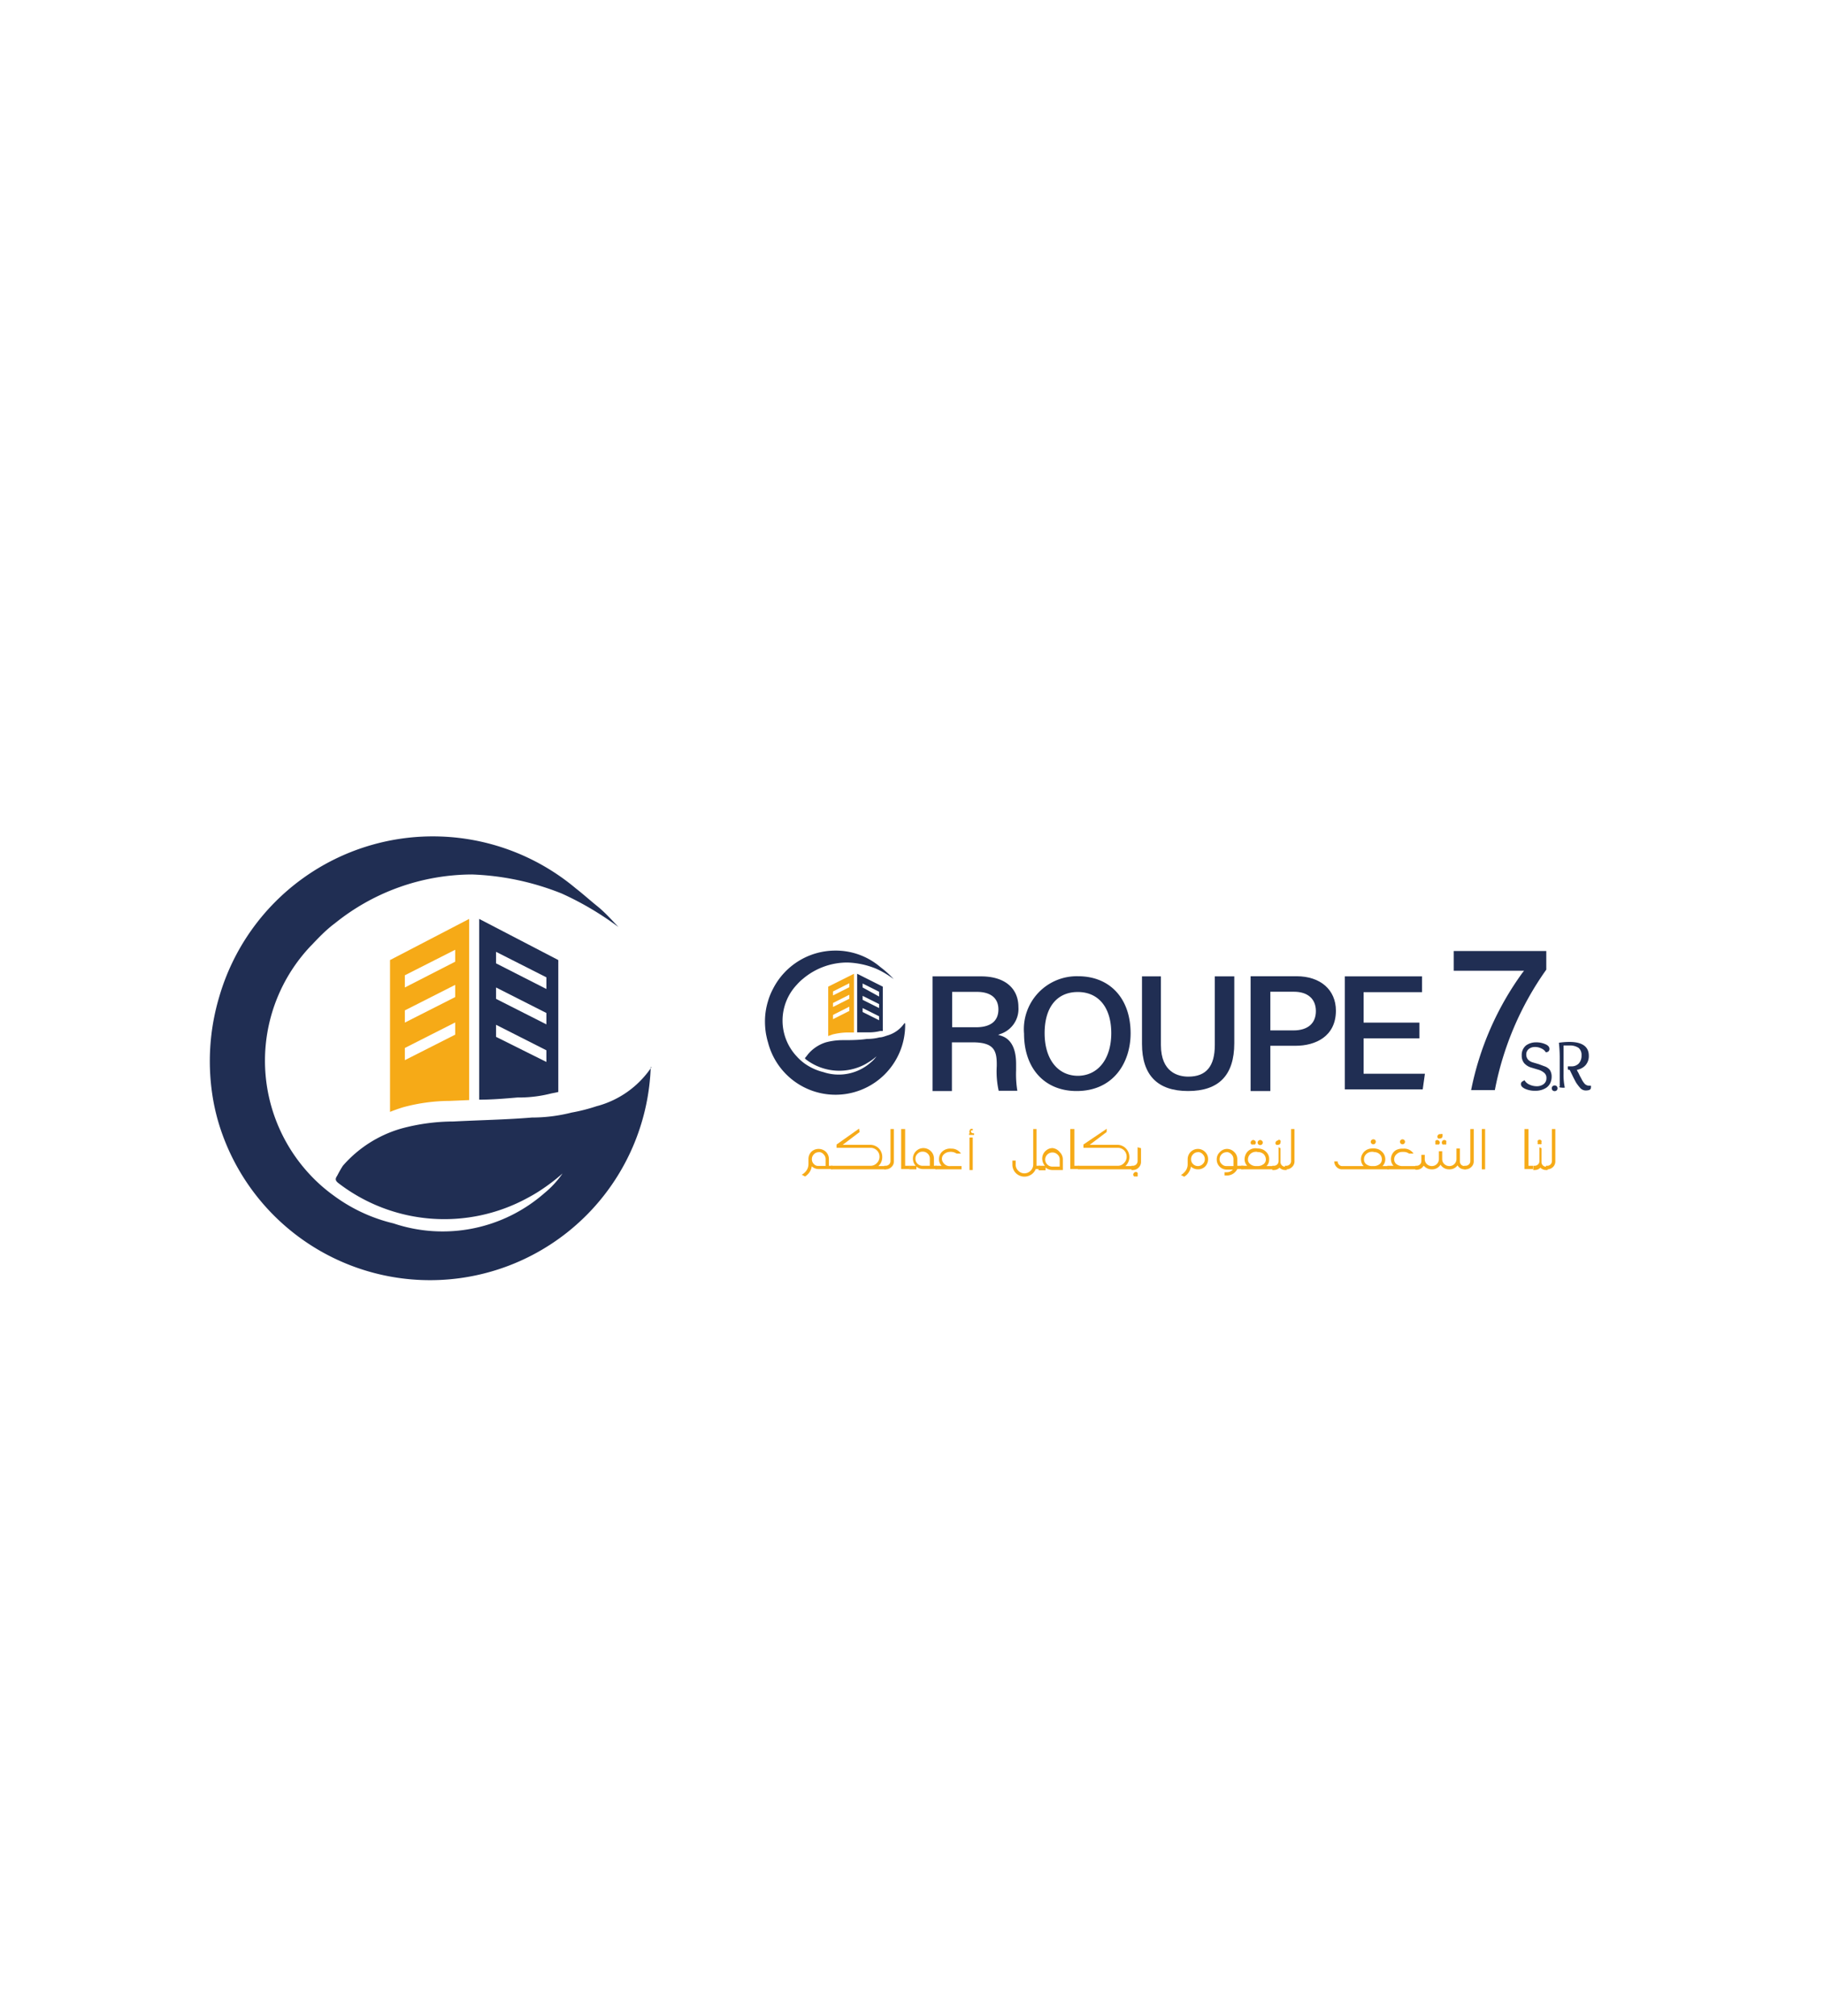 <svg id="Layer_1" data-name="Layer 1" xmlns="http://www.w3.org/2000/svg" viewBox="0 0 133 147"><defs><style>.cls-1{fill:#202e53;}.cls-2{fill:#f6aa17;}</style></defs><title>2-01</title><path class="cls-1" d="M47.45,77.77h0A16.1,16.1,0,0,1,16,82.07a15,15,0,0,1-.45-1.84,16.42,16.42,0,0,1,.43-7.53h0a16.22,16.22,0,0,1,26-7.93c.54.42,1,.84,1.57,1.3s1.05,1,1.54,1.52a22.09,22.09,0,0,0-4.13-2.44,19.39,19.39,0,0,0-6.54-1.39,16,16,0,0,0-10,3.56c-.19.14-.36.28-.53.43-.41.36-.79.76-1.16,1.15l-.07.07a12.16,12.16,0,0,0-.13,16.6,11.8,11.8,0,0,0,1.84,1.63,12,12,0,0,0,4.32,2,11.25,11.25,0,0,0,11-2.2,7,7,0,0,0,1.33-1.44,14.15,14.15,0,0,1-1.69,1.28c-.29.19-.59.36-.89.52a12.67,12.67,0,0,1-13.77-1.1c-.24-.19-.23-.32-.08-.54A8.27,8.27,0,0,1,25,85a8.92,8.92,0,0,1,4.28-2.72,14.67,14.67,0,0,1,3.79-.51c1.91-.1,3.83-.13,5.74-.29l.21,0a11.76,11.76,0,0,0,2.66-.36,13,13,0,0,0,1.81-.46,6.94,6.94,0,0,0,4-2.83Z"/><path class="cls-2" d="M28.44,70V81.07q.45-.18.93-.33a13.11,13.11,0,0,1,3.42-.47l1.42-.06V67Zm4.75,5.44-3.67,1.86v-.89l3.67-1.86Zm0-2.74-3.67,1.86v-.89l3.67-1.86Zm0-2.58L29.52,72v-.89l3.67-1.86Z"/><path class="cls-1" d="M34.94,67V80.18c.93,0,1.88-.08,2.8-.16H38a9.38,9.38,0,0,0,2.18-.29h0l.53-.11V70Zm4.9,10.43L36.17,75.6v-.88l3.67,1.86Zm0-2.74-3.67-1.86V72l3.67,1.86Zm0-2.58-3.67-1.87V69.4l3.67,1.86Z"/><path class="cls-1" d="M112.72,76.73a.69.69,0,0,0-.32-.28,1,1,0,0,0-.49-.11.69.69,0,0,0-.43.14.5.5,0,0,0-.19.4.56.56,0,0,0,.14.39.78.78,0,0,0,.33.19l.44.13.43.16A.83.83,0,0,1,113,78a.88.88,0,0,1,.14.49,1.09,1.09,0,0,1-.11.5.87.87,0,0,1-.28.32,1.4,1.4,0,0,1-.79.22,1.7,1.7,0,0,1-.75-.14c-.21-.1-.31-.21-.31-.35a.22.22,0,0,1,.13-.2l.13-.08a.76.76,0,0,0,.36.32,1.25,1.25,0,0,0,.54.12.81.81,0,0,0,.49-.15.52.52,0,0,0,.21-.44.47.47,0,0,0-.19-.41,1.18,1.18,0,0,0-.45-.22l-.53-.16a1.11,1.11,0,0,1-.45-.3.84.84,0,0,1-.18-.56.89.89,0,0,1,.32-.74A1.24,1.24,0,0,1,112,76a1.63,1.63,0,0,1,.67.13c.2.08.31.2.31.34S112.92,76.7,112.72,76.73Z"/><path class="cls-1" d="M113.73,79.24v-2a10.25,10.25,0,0,0-.06-1.21,4.9,4.9,0,0,1,.77-.06c.94,0,1.41.35,1.41,1a1,1,0,0,1-.24.7,1.07,1.07,0,0,1-.62.33s0,.07.09.2l.12.25.11.2a1.49,1.49,0,0,0,.23.36.45.45,0,0,0,.34.15H116a.37.37,0,0,1,0,.16c0,.13-.13.19-.39.19a.54.54,0,0,1-.4-.2,2.25,2.25,0,0,1-.17-.21,1.72,1.72,0,0,1-.18-.28l-.14-.27s-.07-.15-.14-.29l-.12-.25c-.09,0-.14,0-.14-.12a1.15,1.15,0,0,1,0-.14l.25,0a.72.72,0,0,0,.55-.21.83.83,0,0,0,.2-.59.66.66,0,0,0-.22-.55,1.13,1.13,0,0,0-.68-.17l-.41,0c0,.2,0,.56,0,1.07v1a4.35,4.35,0,0,0,.09,1,.75.75,0,0,1-.24,0,.25.25,0,0,1-.2-.07A.35.35,0,0,1,113.73,79.24Z"/><path class="cls-1" d="M66,74.62h0A5.08,5.08,0,0,1,56,76c-.06-.19-.1-.39-.14-.58a5.5,5.5,0,0,1-.08-.91A5,5,0,0,1,56,73h0a4.61,4.61,0,0,1,.36-.89,5.1,5.1,0,0,1,4.55-2.8,5,5,0,0,1,3.27,1.19c.17.13.33.26.5.41a5.43,5.43,0,0,1,.48.48,6.36,6.36,0,0,0-1.3-.77,6,6,0,0,0-2.06-.44,5,5,0,0,0-3.17,1.12l-.17.14a4.08,4.08,0,0,0-.36.36l0,0a3.81,3.81,0,0,0,0,5.23,3.59,3.59,0,0,0,.58.52,4,4,0,0,0,1.36.62,3.53,3.53,0,0,0,3.45-.7,2.24,2.24,0,0,0,.42-.45,4.09,4.09,0,0,1-.53.4l-.28.17a4,4,0,0,1-4.34-.35c-.08-.06-.08-.1,0-.17l.18-.23A2.79,2.79,0,0,1,60.22,76a4.8,4.8,0,0,1,1.19-.16c.6,0,1.21,0,1.81-.09h.07a3.46,3.46,0,0,0,.84-.11c.19,0,.38-.08.57-.14a2.26,2.26,0,0,0,1.25-.9Z"/><path class="cls-2" d="M60.39,71.94v3.6l.3-.11a4.78,4.78,0,0,1,1.11-.15l.47,0V71Zm1.54,1.77-1.19.6V74l1.19-.6Zm0-.89-1.19.6v-.29l1.19-.6Zm0-.84-1.19.6v-.29l1.19-.6Z"/><path class="cls-1" d="M62.5,71v4.27c.31,0,.61,0,.91,0h.08a3.38,3.38,0,0,0,.71-.1h0l.17,0V71.94Zm1.6,3.39-1.2-.6v-.29l1.2.6Zm0-.89-1.2-.6v-.29l1.2.6Zm0-.84L62.9,72v-.29l1.2.6Z"/><path class="cls-2" d="M59.7,83.77a.77.77,0,0,1,.53.22.74.74,0,0,1,.21.53h0V85h.26v.24h-1a.73.73,0,0,1-.51-.2,1,1,0,0,1-.33.62.74.74,0,0,1-.16.12l-.24-.13a.82.82,0,0,0,.22-.16.84.84,0,0,0,.27-.6v-.39a.75.75,0,0,1,.22-.53A.77.77,0,0,1,59.7,83.77Zm0,.24a.47.47,0,0,0-.35.15.49.49,0,0,0-.15.36h0a.48.48,0,0,0,.14.35.43.43,0,0,0,.36.14h.5v-.49a.49.49,0,0,0-.15-.36A.45.45,0,0,0,59.7,84Z"/><path class="cls-2" d="M62.68,82.54l-1.23.93h2a.89.89,0,0,1,.63.26.88.88,0,0,1,.25.63.87.87,0,0,1-.28.66h.54v.24h-4V85h2.9a.62.62,0,0,0,.45-.2.63.63,0,0,0,.19-.46.62.62,0,0,0-.19-.46.65.65,0,0,0-.45-.19H61v-.24h0l1.64-1.16Z"/><path class="cls-2" d="M65.18,82.32v2.36a.54.54,0,0,1-.18.41.57.57,0,0,1-.41.17h-.11V85h.11a.37.37,0,0,0,.24-.1.33.33,0,0,0,.1-.24V82.32Z"/><path class="cls-2" d="M66,82.32V85a0,0,0,0,0,0,0h.33v.24h-.62V82.32Z"/><path class="cls-2" d="M68.3,85v.24h-1a.72.72,0,0,1-.48-.18l0,0v.2h-.51V85h.46a.72.72,0,0,1-.19-.38.76.76,0,0,1,.3-.76.74.74,0,0,1,.45-.15.77.77,0,0,1,.54.22.74.74,0,0,1,.23.54V85Zm-.5,0v-.52a.49.49,0,0,0-.15-.36.51.51,0,0,0-.37-.15.48.48,0,0,0-.37.15.47.47,0,0,0-.16.37.49.49,0,0,0,.15.36.53.53,0,0,0,.37.15Z"/><path class="cls-2" d="M69.36,83.75a.82.82,0,0,1,.71.36h-.32a.77.77,0,0,0-.53-.12.64.64,0,0,0-.46.25.44.44,0,0,0,0,.5.56.56,0,0,0,.56.28h.79v.24h-1.9V85h.45a.67.67,0,0,1-.19-.49.74.74,0,0,1,.18-.49A.84.84,0,0,1,69.36,83.75Z"/><path class="cls-2" d="M70.93,82.31v.12a.19.19,0,0,0-.13,0,.12.12,0,0,0,0,.07c0,.08.07.13.23.14v.11h-.37v-.11h.06a.21.21,0,0,1,0-.24Q70.72,82.29,70.93,82.31Zm0,3h-.24V82.94h.24Z"/><path class="cls-2" d="M75.58,82.32V85h.26v.24h-.32a.83.83,0,0,1-.2.3.89.89,0,0,1-1.24,0,.86.86,0,0,1-.26-.63v-.29h.24v.29a.58.58,0,0,0,.19.45.61.61,0,0,0,.45.19.65.65,0,0,0,.64-.64V82.32Z"/><path class="cls-2" d="M77.27,84a.74.74,0,0,1,.23.54v.77h-.77a.76.76,0,0,1-.49-.18l0,0v.2h-.51V85h.46a.79.79,0,0,1-.18-.38.75.75,0,0,1,.3-.76.71.71,0,0,1,.44-.15A.77.77,0,0,1,77.27,84Zm0,1.06v-.52a.46.46,0,0,0-.16-.36.53.53,0,0,0-.74,0,.51.51,0,0,0-.16.37.5.5,0,0,0,.16.36.51.51,0,0,0,.37.15Z"/><path class="cls-2" d="M78.34,82.32V85a0,0,0,0,0,0,0h.32v.24h-.62V82.32Z"/><path class="cls-2" d="M80.69,82.54l-1.23.93h2a.86.86,0,0,1,.63.26.89.89,0,0,1,.26.63.88.88,0,0,1-.29.66h.55v.24h-4V85h2.9a.59.59,0,0,0,.45-.2.63.63,0,0,0,.19-.46.65.65,0,0,0-.18-.46.66.66,0,0,0-.46-.19H79v-.24h0L80.7,82.3Z"/><path class="cls-2" d="M83.2,83.72v1a.58.58,0,0,1-.18.42.57.57,0,0,1-.41.17H82.5V85h.11a.37.37,0,0,0,.24-.1.37.37,0,0,0,.1-.25v-1Zm-.38,1.73a.18.18,0,0,1,.13.06.19.19,0,0,1,0,.13.21.21,0,0,1,0,.13.17.17,0,0,1-.13,0,.15.15,0,0,1-.13,0,.18.18,0,0,1-.06-.13.21.21,0,0,1,.19-.19Z"/><path class="cls-2" d="M87.35,83.77a.73.73,0,0,1,.52.22.71.71,0,0,1,.22.53.76.76,0,0,1-.21.53.74.74,0,0,1-.53.21.73.73,0,0,1-.51-.2,1.09,1.09,0,0,1-.33.62l-.16.12-.24-.13a.65.65,0,0,0,.21-.16.81.81,0,0,0,.28-.6v-.39a.75.75,0,0,1,.75-.75Zm0,.24a.47.47,0,0,0-.35.15.49.49,0,0,0-.15.36h0a.46.46,0,0,0,.14.35.49.49,0,0,0,.36.15.47.47,0,0,0,.35-.15.45.45,0,0,0,.15-.35.49.49,0,0,0-.15-.36A.47.47,0,0,0,87.35,84Z"/><path class="cls-2" d="M89.44,83.77A.74.74,0,0,1,90,84a.7.7,0,0,1,.22.51V85h.45v.24h-.45a.82.82,0,0,1-.16.22.84.84,0,0,1-.62.25h-.15v-.24h.15a.62.62,0,0,0,.46-.19v0h-.43a.73.73,0,0,1-.75-.74.71.71,0,0,1,.22-.53A.73.73,0,0,1,89.44,83.77Zm0,.24a.51.51,0,0,0-.51.51.45.45,0,0,0,.15.35.46.46,0,0,0,.36.15h.5v-.5a.49.49,0,0,0-.15-.36A.49.49,0,0,0,89.44,84Z"/><path class="cls-2" d="M91.76,83.74a.81.81,0,0,1,.5.19.85.85,0,0,1,.16.17.71.71,0,0,1,.12.47.62.62,0,0,1-.19.45h.45v.24H90.5V85h.44a.71.71,0,0,1-.19-.45.88.88,0,0,1,.13-.47.69.69,0,0,1,.16-.18.82.82,0,0,1,.5-.18Zm-.08.24h-.07a.61.61,0,0,0-.44.16.56.56,0,0,0-.17.36.41.41,0,0,0,.13.35.65.65,0,0,0,.48.17h.07a.69.69,0,0,0,.49-.17.41.41,0,0,0,.13-.35.56.56,0,0,0-.17-.36A.64.64,0,0,0,91.68,84Zm-.3-.86a.18.18,0,0,1,.13.06.16.16,0,0,1,.06.13.18.18,0,0,1-.06.13.17.17,0,0,1-.13,0,.15.15,0,0,1-.13,0,.18.18,0,0,1-.06-.13.21.21,0,0,1,.19-.19Zm.51,0a.18.18,0,0,1,.13.06.16.16,0,0,1,.06.13.18.18,0,0,1-.06.13.19.19,0,0,1-.26,0,.18.18,0,0,1-.06-.13.16.16,0,0,1,.06-.13A.18.18,0,0,1,91.89,83.12Z"/><path class="cls-2" d="M93.37,83.72v1a.33.33,0,0,0,.1.25.37.37,0,0,0,.25.1h.1v.24h-.1a.57.57,0,0,1-.42-.17l0,0,0,0a.57.57,0,0,1-.42.17h-.11V85h.11a.34.34,0,0,0,.35-.35v-1Zm-.13-.62a.18.18,0,0,1,.13.06.17.17,0,0,1,0,.13.17.17,0,0,1-.18.18.19.19,0,0,1-.13,0,.18.18,0,0,1-.06-.13.21.21,0,0,1,.19-.19Z"/><path class="cls-2" d="M94.39,82.32v2.36a.54.54,0,0,1-.18.41.57.57,0,0,1-.41.17h-.11V85h.11a.37.37,0,0,0,.24-.1.33.33,0,0,0,.1-.24V82.32Z"/><path class="cls-2" d="M100,83.74a1.11,1.11,0,0,1,.49.05.88.88,0,0,1,.23.14.85.85,0,0,1,.16.17.76.76,0,0,1,.13.47.72.72,0,0,1-.2.45h.45v.24H97.87a.54.54,0,0,1-.41-.17.57.57,0,0,1-.17-.41h.25a.3.3,0,0,0,.1.24.29.29,0,0,0,.23.1h1.56a.71.71,0,0,1-.19-.44.73.73,0,0,1,.13-.48.69.69,0,0,1,.16-.18A.82.82,0,0,1,100,83.74Zm.14.24h-.07a.63.63,0,0,0-.43.15.53.53,0,0,0-.18.37.44.44,0,0,0,.14.37.68.68,0,0,0,.47.15h.07a.68.68,0,0,0,.47-.15.44.44,0,0,0,.15-.37.5.5,0,0,0-.19-.37A.61.61,0,0,0,100.17,84Zm0-.91a.17.17,0,0,1,.18.18.18.18,0,0,1-.06.13.13.13,0,0,1-.12.05.15.15,0,0,1-.13-.05.17.17,0,0,1,0-.26A.19.19,0,0,1,100.15,83.07Z"/><path class="cls-2" d="M102.27,83.75h.07a.81.81,0,0,1,.73.36h-.33a.65.65,0,0,0-.4-.12h-.07a.59.59,0,0,0-.43.16.5.5,0,0,0-.18.35.45.45,0,0,0,.14.36.68.68,0,0,0,.47.16h1.06v.24h-2.17V85h.45a.68.68,0,0,1-.18-.38.77.77,0,0,1,.06-.42.75.75,0,0,1,.28-.33A1,1,0,0,1,102.27,83.75Zm0-.68a.17.17,0,0,1,.12.05.17.17,0,0,1,0,.26.13.13,0,0,1-.12.05.15.15,0,0,1-.13-.05.17.17,0,0,1,0-.26A.19.19,0,0,1,102.28,83.07Z"/><path class="cls-2" d="M106.45,83.74v.94a.36.36,0,0,0,.09.24.37.37,0,0,0,.24.1h.11v.24h-.11a.58.58,0,0,1-.41-.17.62.62,0,0,1-.09-.12l-.06.07a.7.7,0,0,1-.54.22.72.72,0,0,1-.64-.34.71.71,0,0,1-.64.34.73.73,0,0,1-.54-.22L103.8,85a.47.47,0,0,1-.09.12.57.57,0,0,1-.41.17h-.1V85h.1a.35.35,0,0,0,.24-.1.33.33,0,0,0,.1-.24V84.2h.25v.37a.52.52,0,0,0,.14.3.53.53,0,0,0,.37.15.5.5,0,0,0,.37-.15.51.51,0,0,0,.15-.37v-.56h.24v.56a.5.5,0,0,0,.15.37.53.53,0,0,0,.37.15.51.51,0,0,0,.52-.52v-.76Zm-1.65-.62a.21.21,0,0,1,.19.19.18.18,0,0,1-.06.13.15.15,0,0,1-.13,0,.17.17,0,0,1-.13,0,.21.21,0,0,1,0-.13.19.19,0,0,1,0-.13A.18.18,0,0,1,104.8,83.12Zm.24-.43a.22.22,0,0,1,.14,0,.21.21,0,0,1,0,.13.17.17,0,0,1-.19.19.17.17,0,0,1-.12,0,.18.18,0,0,1-.06-.14.18.18,0,0,1,.06-.13A.17.17,0,0,1,105,82.69Zm.27.43a.2.2,0,0,1,.14.06.19.19,0,0,1,0,.13.21.21,0,0,1,0,.13.19.19,0,0,1-.14,0,.17.17,0,0,1-.13,0,.21.21,0,0,1-.05-.13.19.19,0,0,1,.05-.13A.18.18,0,0,1,105.31,83.12Z"/><path class="cls-2" d="M107.46,82.32v2.36a.54.54,0,0,1-.18.41.57.57,0,0,1-.41.17h-.11V85h.11a.37.37,0,0,0,.24-.1.33.33,0,0,0,.1-.24V82.32Z"/><path class="cls-2" d="M108.29,85.26h-.24V82.32h.24Z"/><path class="cls-2" d="M111.45,82.32V85a0,0,0,0,0,0,0h.33v.24h-.62V82.32Z"/><path class="cls-2" d="M112.4,83.72v1a.33.33,0,0,0,.1.25.35.35,0,0,0,.24.1h.11v.24h-.11a.57.57,0,0,1-.42-.17l0,0,0,0a.57.57,0,0,1-.41.17h-.11V85h.11a.37.37,0,0,0,.24-.1.33.33,0,0,0,.1-.25v-1Zm-.14-.62a.16.16,0,0,1,.13.06.14.14,0,0,1,0,.13.17.17,0,0,1,0,.13.19.19,0,0,1-.13,0,.21.21,0,0,1-.13,0,.17.17,0,0,1,0-.13.15.15,0,0,1,0-.13A.18.18,0,0,1,112.26,83.1Z"/><path class="cls-2" d="M113.41,82.32v2.36a.57.57,0,0,1-.17.41.6.6,0,0,1-.41.17h-.11V85h.11a.34.34,0,0,0,.33-.34V82.32Z"/><path class="cls-1" d="M74.09,77.58c0-1.14-.37-1.83-1.09-2.06l-.22-.07.22-.08a1.92,1.92,0,0,0,1.26-1.94c0-1.38-1-2.24-2.72-2.24H68v8.36h1.41V76H70.9c1.51,0,1.78.53,1.78,1.58v.15a6.54,6.54,0,0,0,.14,1.8h1.36a7.59,7.59,0,0,1-.09-1.49ZM71.16,74.9H69.43V72.32h1.8c1,0,1.57.45,1.57,1.28S72.26,74.9,71.16,74.9Z"/><path class="cls-1" d="M78.61,71.18a3.86,3.86,0,0,0-3.94,4.19c0,2.54,1.51,4.18,3.83,4.18,2.72,0,3.94-2.11,3.94-4.21C82.44,72.81,80.94,71.18,78.61,71.18Zm0,7.26c-1.49,0-2.44-1.22-2.44-3.11s.9-3,2.42-3,2.44,1.14,2.44,3S80.08,78.44,78.57,78.44Z"/><path class="cls-1" d="M88.58,71.19v5c0,1.56-.63,2.31-1.93,2.31-.73,0-2-.3-2-2.31v-5H83.27v4.92c0,2.28,1.13,3.44,3.36,3.44S90,78.41,90,76.06V71.19Z"/><path class="cls-1" d="M94.54,71.18H91.19v8.37h1.44v-3.3h1.85c1.42,0,2.93-.67,2.93-2.56C97.41,72.17,96.28,71.18,94.54,71.18Zm-.23,3.95H92.63V72.31h1.72c1,0,1.6.52,1.6,1.41S95.37,75.13,94.31,75.13Z"/><path class="cls-1" d="M99.43,78.29V75.71h4.07V74.56H99.43V72.34h4.26V71.19H98.06v8.24h5.68l.16-1.14Z"/><path class="cls-1" d="M106,69.34v1.44h5.13l-.12.15a21.78,21.78,0,0,0-3.74,8.55H109a22.43,22.43,0,0,1,3.75-8.78V69.34Z"/><circle class="cls-1" cx="113.36" cy="79.35" r="0.21"/></svg>